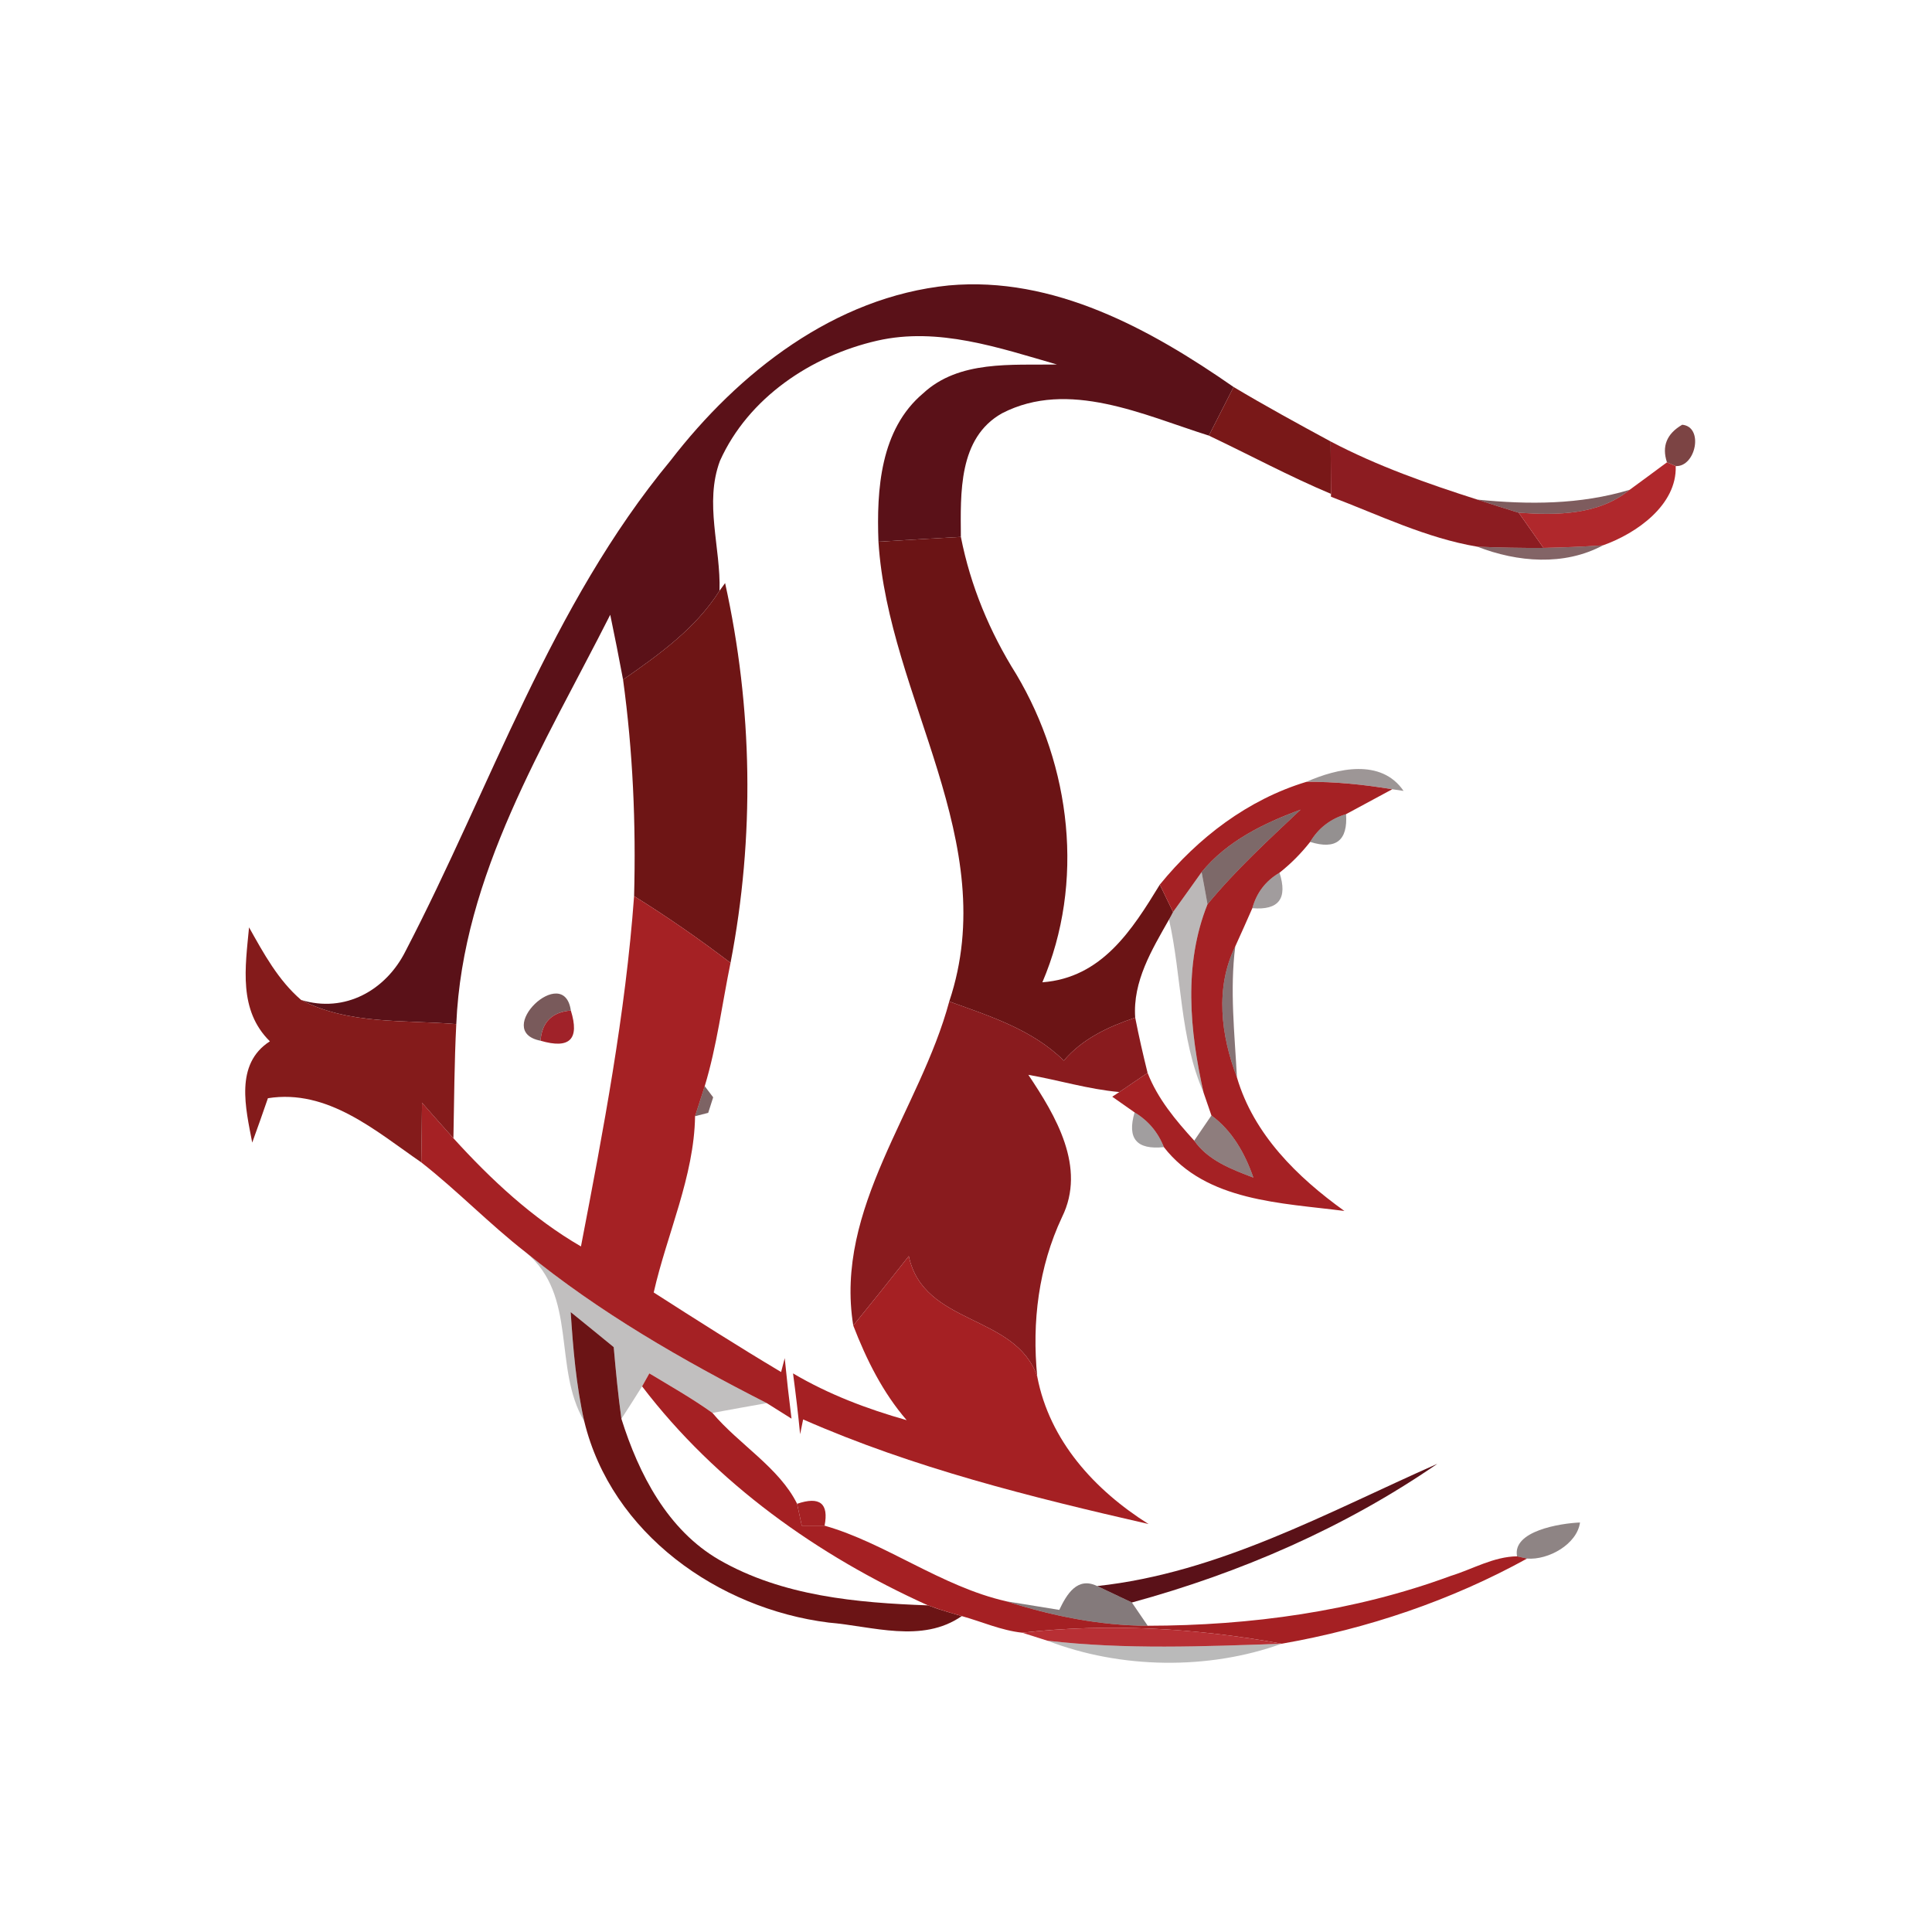 <svg width="128pt" height="128pt" viewBox="0 0 128 128" xmlns="http://www.w3.org/2000/svg">
    <g fill="#5a1118">
        <path d="M44.42 30.52c4.5-5.84 10.88-10.85 18.44-11.61 6.95-.63 13.35 2.89 18.87 6.73-.55 1.07-1.1 2.15-1.64 3.22-4.32-1.36-9.3-3.75-13.7-1.48-2.91 1.63-2.75 5.31-2.73 8.19-1.82.1-3.64.21-5.46.32-.13-3.45.12-7.44 2.96-9.83 2.38-2.21 5.87-1.86 8.87-1.91-3.85-1.11-7.87-2.5-11.91-1.58-4.37 1-8.54 3.78-10.42 7.96-1.05 2.81.06 5.74-.03 8.61-1.58 2.5-4.01 4.23-6.39 5.89-.27-1.44-.55-2.87-.85-4.3-4.35 8.6-9.78 17.22-10.2 27.12-3.44-.29-7.12.05-10.28-1.6 2.9.89 5.62-.64 6.92-3.24 5.67-10.9 9.61-22.9 17.55-32.49zM72.69 105.08c8.06-.87 15.25-4.88 22.54-8.1-6.14 4.23-13.06 7.23-20.24 9.19-.58-.27-1.73-.82-2.3-1.09z"/>
    </g>
    <path fill="#791818" d="M81.73 25.64c2.11 1.26 4.27 2.44 6.43 3.61.01.86.02 2.6.02 3.47-2.76-1.16-5.39-2.58-8.09-3.86.54-1.07 1.09-2.15 1.64-3.22z"/>
    <path fill="#5a1314" opacity=".79" d="M111.45 28.14c1.44.13.91 2.8-.43 2.74l-.58-.25c-.35-1.06-.02-1.89 1.01-2.49z"/>
    <path fill="#8c1c21" d="M88.16 29.25c3.1 1.63 6.4 2.79 9.72 3.85.91.3 1.82.59 2.74.87.41.58 1.23 1.75 1.64 2.33-1.46.01-2.92-.02-4.38-.08-3.39-.57-6.51-2.1-9.7-3.31v-.19c0-.87-.01-2.61-.02-3.47z"/>
    <path fill="#ae2428" opacity=".98" d="M107.97 32.45c.62-.45 1.85-1.36 2.47-1.82l.58.25c.09 2.57-2.59 4.46-4.82 5.25-1.32.09-2.63.14-3.94.17-.41-.58-1.23-1.75-1.64-2.33 2.53.17 5.28.17 7.35-1.52z"/>
    <path fill="#3f0c0f" opacity=".67" d="M97.88 33.1c3.38.34 6.81.34 10.09-.65-2.07 1.69-4.82 1.69-7.35 1.52-.92-.28-1.83-.57-2.74-.87z"/>
    <g fill="#6b1415">
        <path d="M58.2 35.89c1.82-.11 3.64-.22 5.46-.32.64 3.25 1.91 6.3 3.67 9.1 3.63 6.1 4.55 13.8 1.73 20.41 3.94-.3 5.94-3.46 7.78-6.47.22.45.66 1.36.88 1.81-.06.13-.2.38-.27.5-1.14 2.01-2.41 4.1-2.24 6.5-1.78.6-3.5 1.4-4.73 2.85-2.08-2.06-4.91-2.95-7.59-3.92 3.54-10.59-4.04-20.11-4.69-30.46zM37.81 86.93c.95.77 1.9 1.54 2.85 2.32.14 1.59.29 3.17.51 4.75 1.15 3.66 3.06 7.37 6.49 9.35 4.18 2.4 9.11 2.84 13.82 3.01l.24.08c.12.05.37.14.5.18.37.12 1.12.34 1.5.45-2.64 1.83-5.91.67-8.82.43-7.33-.92-14.39-5.91-16.19-13.33-.54-2.38-.74-4.82-.9-7.24z"/>
    </g>
    <path fill="#3d0d10" opacity=".64" d="M97.88 36.22c1.46.06 2.92.09 4.38.08 1.31-.03 2.62-.08 3.94-.17-2.57 1.38-5.67 1.12-8.32.09z"/>
    <path fill="#6e1515" d="M47.67 39.14l.37-.51c1.83 8.28 1.97 16.81.36 25.16-2.06-1.57-4.19-3.05-6.39-4.42.13-4.79-.08-9.6-.73-14.34 2.38-1.66 4.81-3.39 6.39-5.89z"/>
    <path fill="#160506" opacity=".42" d="M86.55 51.8c2.03-.9 4.96-1.57 6.44.6-.19-.03-.57-.08-.75-.11-1.88-.31-3.78-.51-5.69-.49z"/>
    <g fill="#a52124">
        <path d="M76.84 58.61c2.53-3.11 5.84-5.64 9.71-6.81 1.91-.02 3.81.18 5.69.49-.77.41-2.3 1.24-3.06 1.65-1.03.31-1.83.92-2.38 1.84-.6.76-1.27 1.44-2.03 2.04-.92.54-1.52 1.33-1.8 2.35-.37.85-.75 1.69-1.13 2.53-1.35 2.75-.95 5.9.11 8.68 1.11 3.78 4 6.61 7.12 8.85-4.15-.54-9.16-.62-11.96-4.23-.39-.99-1.04-1.76-1.94-2.3l-1.48-1.04.47-.31 1.87-1.27c.67 1.72 1.86 3.14 3.09 4.49.92 1.32 2.48 1.9 3.92 2.45-.55-1.59-1.4-3.11-2.78-4.12l-.52-1.51c-.92-4.1-1.34-8.49.26-12.48 1.87-2.27 4.04-4.26 6.17-6.27-2.44.9-4.88 2.08-6.56 4.14-.47.66-1.41 1.98-1.89 2.64-.22-.45-.66-1.36-.88-1.81zM42.01 59.37c2.2 1.37 4.33 2.85 6.39 4.42-.56 2.72-.9 5.5-1.71 8.17l-.64 1.99c-.06 3.99-1.86 7.8-2.74 11.68 2.79 1.79 5.59 3.57 8.44 5.27l.24-.92c.13 1.33.28 2.67.45 4.01l-1.64-1.03c-5.61-2.86-11.08-6-15.98-10-2.4-1.87-4.51-4.07-6.91-5.95.02-1.32.04-2.63.05-3.95.69.79 1.38 1.57 2.08 2.35 2.49 2.74 5.23 5.3 8.45 7.17 1.48-7.69 2.95-15.4 3.52-23.21zM52.81 99.63c1.5-.51 2.11-.03 1.82 1.45h-1.51c-.08-.36-.23-1.09-.31-1.45z"/>
    </g>
    <path fill="#2c0a0a" opacity=".61" d="M79.61 57.78c1.68-2.06 4.12-3.24 6.56-4.14-2.13 2.01-4.3 4-6.17 6.27-.09-.53-.29-1.6-.39-2.13z"/>
    <path fill="#0d0303" opacity=".44" d="M86.8 55.78c.55-.92 1.35-1.53 2.38-1.84.12 1.76-.68 2.37-2.38 1.84z"/>
    <path fill="#0e0203" opacity=".39" d="M82.97 60.17c.28-1.02.88-1.81 1.8-2.35.55 1.71-.05 2.5-1.8 2.35z"/>
    <path fill="#0c0303" opacity=".28" d="M77.72 60.42c.48-.66 1.42-1.98 1.89-2.64.1.53.3 1.6.39 2.13-1.6 3.99-1.18 8.38-.26 12.48-1.59-3.63-1.43-7.66-2.29-11.47.07-.12.21-.37.27-.5z"/>
    <path fill="#27070a" opacity=".56" d="M81.95 71.38c-1.06-2.78-1.46-5.93-.11-8.68-.37 2.89-.04 5.79.11 8.68z"/>
    <path fill="#841b1b" d="M16.5 61.44c.97 1.73 1.93 3.5 3.45 4.81 3.16 1.65 6.84 1.31 10.28 1.6-.13 2.52-.14 5.04-.19 7.56-.7-.78-1.39-1.56-2.08-2.35-.01 1.32-.03 2.63-.05 3.95-3.02-2.08-6.19-4.88-10.16-4.25-.34.98-.68 1.96-1.04 2.94-.43-2.27-1.18-5.2 1.17-6.71-2.09-2.06-1.63-4.9-1.38-7.55z"/>
    <path fill="#3c0e0f" opacity=".68" d="M35.81 68.95c-3.22-.63 1.55-5.2 2.01-2-1.24.1-1.91.76-2.01 2z"/>
    <path fill="#891b1e" d="M62.89 66.35c2.68.97 5.51 1.86 7.59 3.92 1.23-1.45 2.95-2.25 4.73-2.85.24 1.23.52 2.45.82 3.66l-1.87 1.27c-2.04-.18-4.02-.79-6.03-1.14 1.81 2.7 3.86 6.13 2.23 9.43-1.55 3.3-2 6.94-1.64 10.56-1.44-4.17-7.52-3.35-8.51-7.98-1.22 1.55-2.44 3.08-3.68 4.6-1.26-7.8 4.43-14.28 6.36-21.47z"/>
    <path fill="#a02229" d="M35.81 68.95c.1-1.24.77-1.9 2.01-2 .59 1.9-.07 2.57-2.01 2z"/>
    <path fill="#340c0e" opacity=".64" d="M46.05 73.95l.64-1.99.56.74-.33 1.03-.87.22z"/>
    <path fill="#0a0203" opacity=".38" d="M75.17 73.7c.9.54 1.55 1.31 1.94 2.3-1.81.19-2.45-.57-1.94-2.3z"/>
    <path fill="#270607" opacity=".52" d="M80.26 73.9c1.38 1.01 2.23 2.53 2.78 4.12-1.44-.55-3-1.13-3.92-2.45.29-.42.86-1.26 1.14-1.67z"/>
    <path fill="#080202" opacity=".25" d="M34.82 82.96c4.9 4 10.37 7.14 15.98 10-.9.16-2.7.48-3.6.65-1.34-.96-2.77-1.77-4.18-2.62-.12.21-.36.65-.48.86-.34.54-1.02 1.62-1.37 2.15-.22-1.58-.37-3.16-.51-4.75-.95-.78-1.9-1.55-2.85-2.32.16 2.42.36 4.86.9 7.24-2.11-3.56-.4-8.34-3.89-11.21z"/>
    <g fill="#a52023">
        <path d="M60.21 83.22c.99 4.63 7.07 3.81 8.51 7.98.81 4.25 3.8 7.52 7.37 9.77-7.77-1.78-15.56-3.71-22.88-6.93l-.2.98c-.13-1.34-.29-2.69-.47-4.03 2.35 1.39 4.91 2.36 7.53 3.1-1.59-1.84-2.67-4.02-3.54-6.27 1.24-1.52 2.46-3.05 3.68-4.6z"/>
        <path d="M43.02 90.99c1.41.85 2.84 1.66 4.18 2.62 1.75 2.08 4.42 3.62 5.61 6.02.08.36.23 1.09.31 1.45h1.51c4.03 1.14 7.75 4.04 12.04 5.01 3.03.97 6.18 1.61 9.37 1.62 6.8-.01 13.67-.94 20.07-3.3 1.46-.45 2.84-1.28 4.4-1.3l.66.15c-5.04 2.78-10.58 4.65-16.25 5.64-5.67-1.04-11.46-1.37-17.2-.73-1.39-.15-2.67-.73-4-1.1-.38-.11-1.13-.33-1.5-.45l-.5-.18-.24-.08c-7.31-3.3-14.04-8.09-18.94-14.51.12-.21.36-.65.48-.86z"/>
    </g>
    <path fill="#190606" opacity=".49" d="M100.51 103.11c-.33-1.68 2.87-2.19 4.17-2.24-.2 1.44-2.09 2.5-3.51 2.39l-.66-.15z"/>
    <path fill="#180506" opacity=".53" d="M70.18 106.66c.49-1.03 1.19-2.22 2.51-1.58.57.27 1.72.82 2.3 1.09l1.05 1.54c-3.19-.01-6.34-.65-9.37-1.62.88.14 2.63.43 3.51.57z"/>
    <path fill="#b5252a" opacity=".95" d="M67.72 108.17c5.74-.64 11.53-.31 17.2.73-5.17.18-10.37.4-15.53-.2-.41-.13-1.25-.4-1.67-.53z"/>
    <path opacity=".27" d="M69.39 108.7c5.16.6 10.36.38 15.53.2-4.87 1.76-10.7 1.67-15.53-.2z"/>
</svg>
